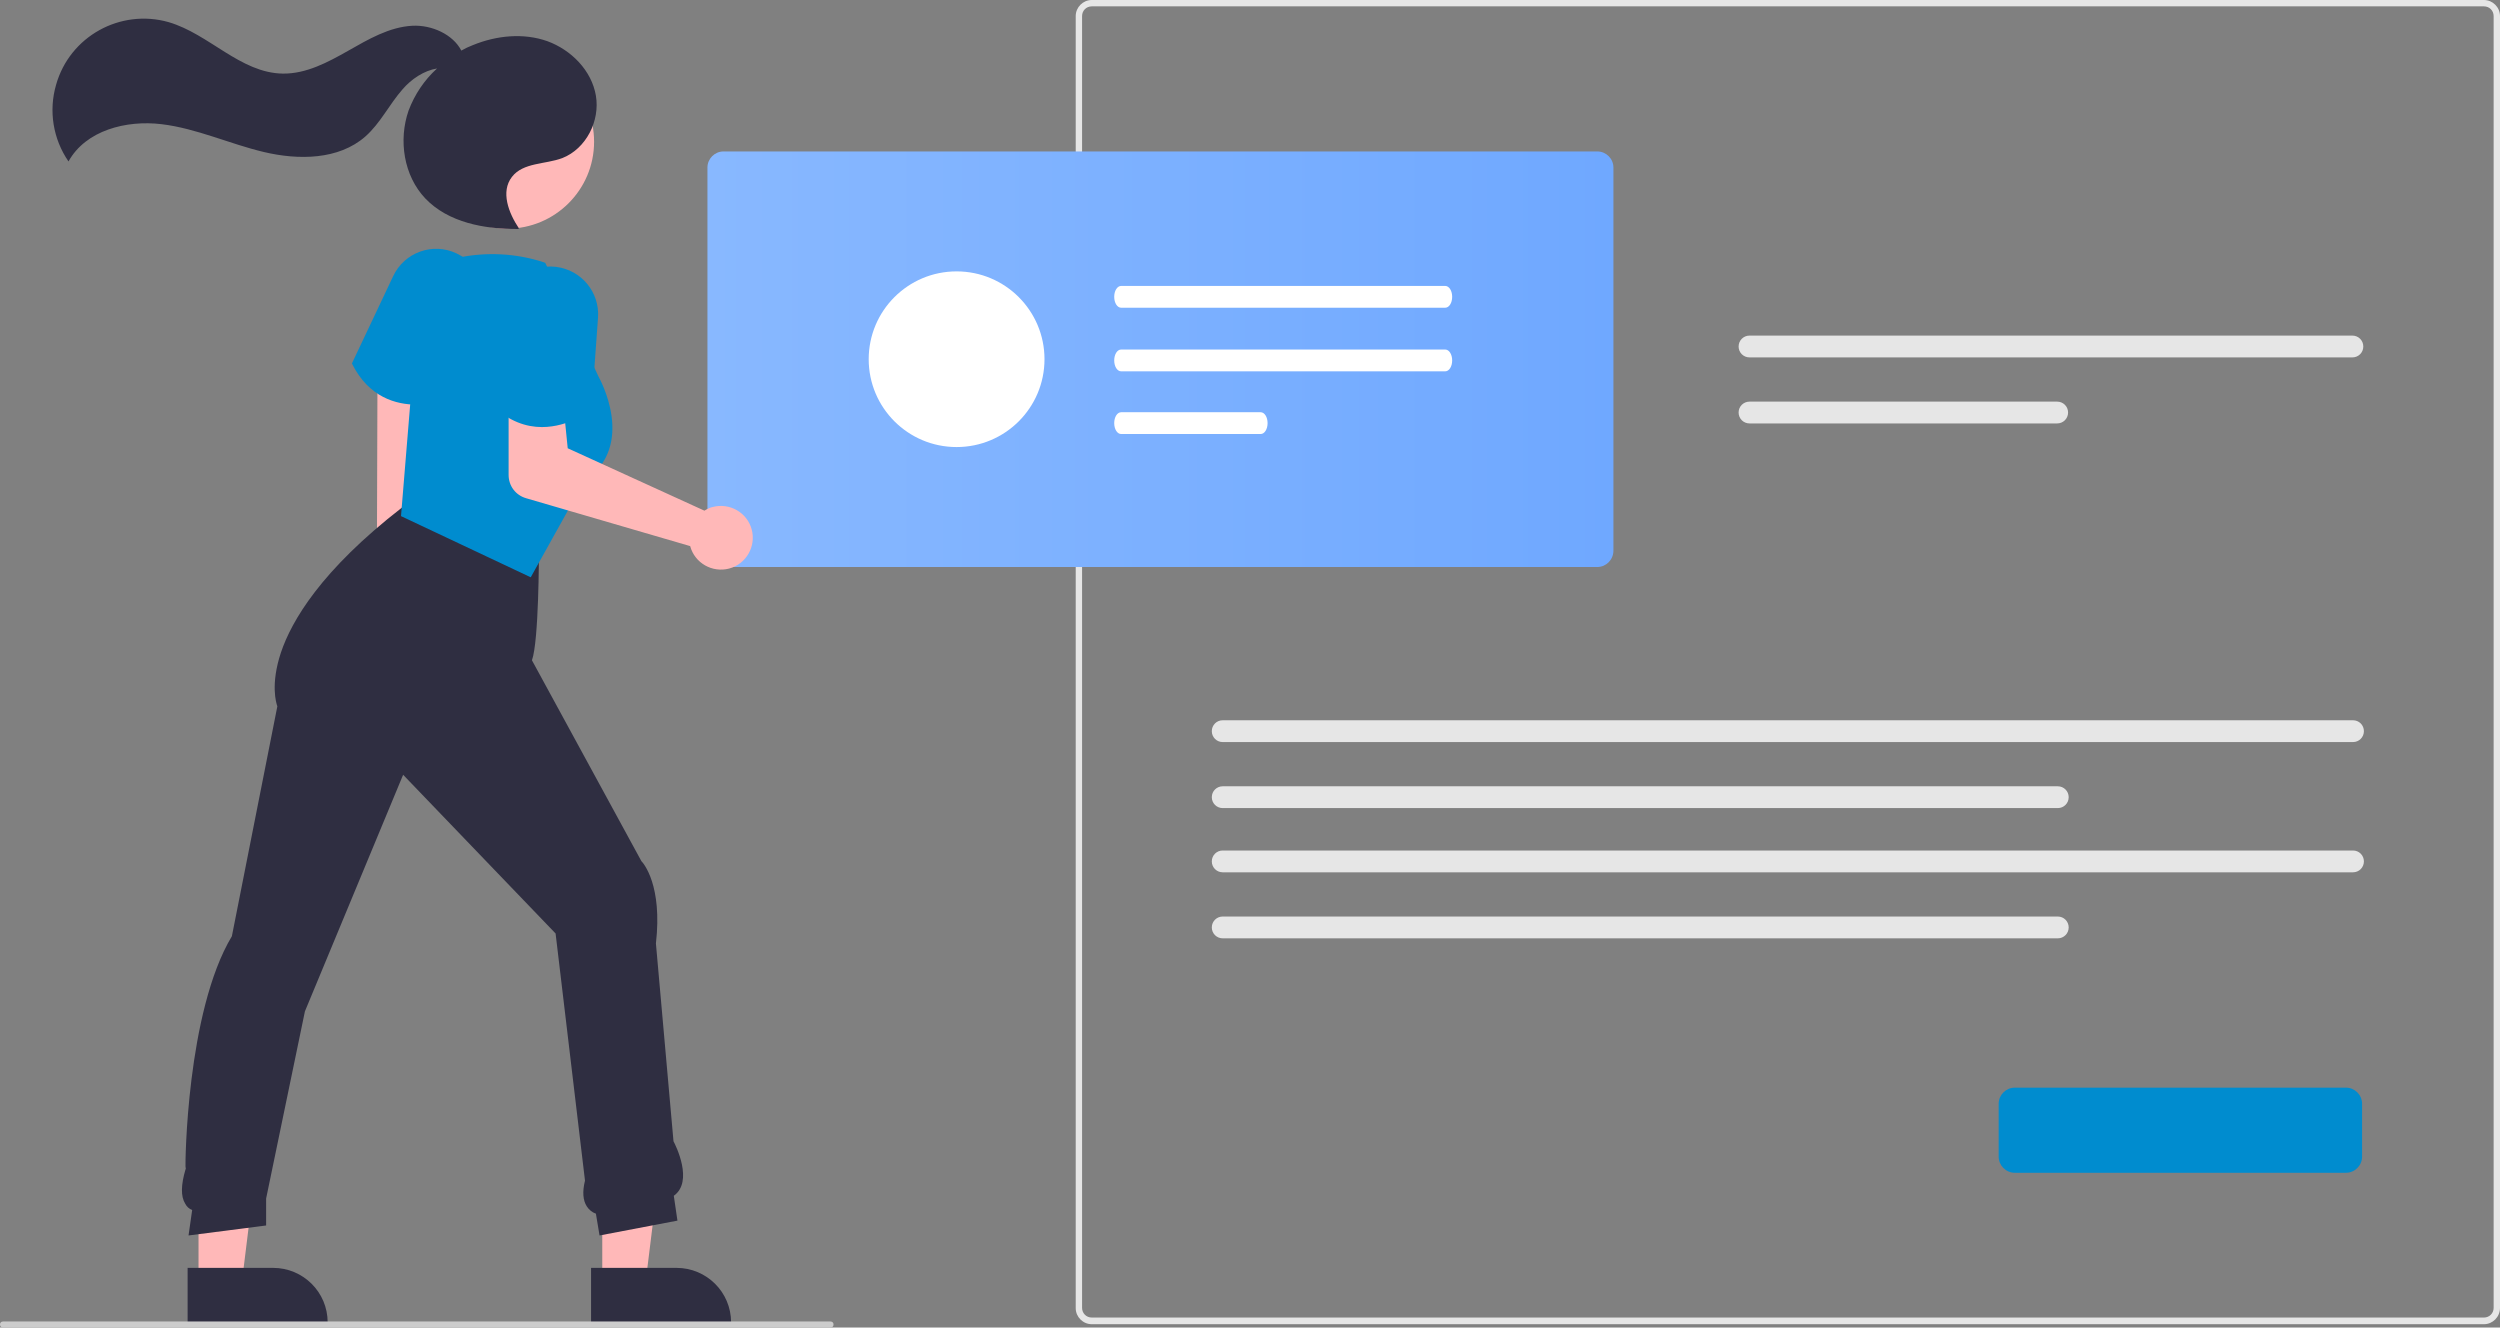 <svg width="806" height="428" viewBox="0 0 806 428" fill="none" xmlns="http://www.w3.org/2000/svg">
<rect x="0" y="0" width="806" height="428" fill="#808080" stroke="none"/>
<g clip-path="url(#clip0_6_2075)">
<path d="M800.821 426.926H351.99C349.156 426.926 346.811 424.582 346.811 421.75V5.175C346.811 2.344 349.156 0 351.99 0H800.821C803.655 0 806 2.344 806 5.175V421.653C806 424.582 803.655 426.926 800.821 426.926ZM351.99 2.051C350.231 2.051 348.863 3.418 348.863 5.175V421.653C348.863 423.41 350.231 424.778 351.99 424.778H800.821C802.58 424.778 803.948 423.41 803.948 421.653V5.175C803.948 3.418 802.58 2.051 800.821 2.051H351.99Z" fill="#E6E6E6"/>
<path d="M564.044 108.196C562.089 108.196 560.526 109.759 560.526 111.712C560.526 113.665 562.089 115.227 564.044 115.227H758.41C760.365 115.227 761.928 113.665 761.928 111.712C761.928 109.759 760.365 108.196 758.41 108.196H564.044Z" fill="#E6E6E6"/>
<path d="M564.044 129.484C562.089 129.484 560.526 131.046 560.526 132.999C560.526 134.952 562.089 136.515 564.044 136.515H663.23C665.185 136.515 666.748 134.952 666.748 132.999C666.748 131.046 665.185 129.484 663.23 129.484H564.044Z" fill="#E6E6E6"/>
<path d="M394.205 232.212C392.251 232.212 390.687 233.774 390.687 235.727C390.687 237.68 392.251 239.243 394.205 239.243H758.605C760.56 239.243 762.123 237.68 762.123 235.727C762.123 233.774 760.56 232.212 758.605 232.212H394.205Z" fill="#E6E6E6"/>
<path d="M394.205 253.499C392.251 253.499 390.687 255.062 390.687 257.015C390.687 258.968 392.251 260.53 394.205 260.53H663.425C665.38 260.53 666.943 258.968 666.943 257.015C666.943 255.062 665.38 253.499 663.425 253.499H394.205Z" fill="#E6E6E6"/>
<path d="M394.205 274.201C392.251 274.201 390.687 275.764 390.687 277.717C390.687 279.67 392.251 281.232 394.205 281.232H758.605C760.56 281.232 762.123 279.67 762.123 277.717C762.123 275.764 760.56 274.201 758.605 274.201H394.205Z" fill="#E6E6E6"/>
<path d="M394.205 295.489C392.251 295.489 390.687 297.051 390.687 299.004C390.687 300.957 392.251 302.52 394.205 302.52H663.425C665.38 302.52 666.943 300.957 666.943 299.004C666.943 297.051 665.38 295.489 663.425 295.489H394.205Z" fill="#E6E6E6"/>
<path d="M514.988 182.801H233.259C230.425 182.801 228.08 180.457 228.08 177.625V54C228.08 51.169 230.425 48.825 233.259 48.825H514.988C517.822 48.825 520.167 51.169 520.167 54V177.528C520.167 180.457 517.822 182.801 514.988 182.801Z" fill="url(#paint0_linear_6_2075)"/>
<path d="M756.358 378.101H649.549C646.715 378.101 644.37 375.757 644.37 372.925V355.837C644.37 353.005 646.715 350.661 649.549 350.661H756.358C759.192 350.661 761.537 353.005 761.537 355.837V372.925C761.537 375.757 759.192 378.101 756.358 378.101Z" fill="#008CCF"/>
<path d="M123.519 209.069C118.926 205.651 117.558 199.206 120.49 194.714C120.783 194.323 121.076 193.835 121.467 193.445L121.76 102.142L135.343 104.681L135.929 194.421C139.056 198.034 139.643 203.21 137.102 207.018C134.268 211.705 128.112 212.486 123.519 209.069Z" fill="#FFB8B8"/>
<path d="M194.171 413.352H208.145L214.79 359.45H194.171V413.352Z" fill="#FFB8B8"/>
<path d="M190.555 408.763H218.112C227.787 408.763 235.702 416.575 235.702 426.34V426.926H190.555V408.763Z" fill="#2F2E41"/>
<path d="M64.007 413.352H77.981L84.626 359.45H64.007V413.352Z" fill="#FFB8B8"/>
<path d="M60.489 408.763H88.046C97.721 408.763 105.636 416.575 105.636 426.34V426.926H60.489V408.763Z" fill="#2F2E41"/>
<path d="M193.292 398.314L192.119 391.284C190.946 390.893 189.871 390.014 189.187 388.94C187.917 386.987 187.722 384.155 188.601 380.64L179.122 300.957L129.969 249.789L98.307 326.053L85.799 386.401V395.092L60.782 398.314L61.955 390.112C60.978 389.721 60.196 389.038 59.708 388.061C58.242 385.718 58.339 382.007 59.805 377.027L59.903 376.831L59.805 376.05C59.708 375.562 60.098 326.249 74.757 301.836L89.415 227.72C89.024 226.646 87.167 220.591 90.587 210.338C94.007 200.183 103.486 183.875 129.578 163.661L129.675 163.564H129.773C130.066 163.466 158.796 157.802 173.65 177.235L173.747 177.332V177.528C173.747 178.7 173.747 206.627 171.5 212.877L206.777 277.619C207.461 278.303 213.618 285.431 211.468 304.18L217.135 367.945C217.819 369.215 223.683 380.933 217.233 385.522L218.406 393.53L193.292 398.314Z" fill="#2F2E41"/>
<path d="M134.366 130.46C127.721 130.46 118.926 128.117 113.551 117.375L113.454 117.18L126.744 89.057C130.359 81.343 139.545 78.022 147.265 81.733C154.692 85.249 158.112 94.037 154.887 101.556L143.454 128.996L143.258 129.093C140.327 129.972 137.395 130.46 134.366 130.46Z" fill="#008CCF"/>
<path d="M171.109 186.121L129.284 166.396L135.05 96.283L145.506 83.491L147.558 83.1C156.841 81.147 166.613 81.635 175.604 84.663L175.799 84.76L192.998 121.477C193.096 121.672 205.506 143.546 188.405 155.068L171.109 186.121Z" fill="#008CCF"/>
<path d="M228.568 163.857C228.08 164.052 227.591 164.345 227.103 164.638L183.031 144.522L181.858 132.804L163.975 132.218V153.115C163.975 156.631 166.223 159.658 169.643 160.634L222.51 176.063C223.976 181.531 229.643 184.754 235.116 183.289C240.588 181.824 243.813 176.161 242.347 170.692C240.881 165.224 235.213 162.001 229.741 163.466C229.35 163.564 228.959 163.661 228.568 163.857Z" fill="#FFB8B8"/>
<path d="M174.725 137.687C169.741 137.687 164.073 135.929 158.601 130.558L158.405 130.363L162.119 99.505C163.096 91.01 170.816 85.053 179.22 86.03C187.428 87.006 193.389 94.232 192.803 102.435L190.653 132.12L190.458 132.218C190.36 132.413 183.519 137.687 174.725 137.687Z" fill="#008CCF"/>
<path d="M163.487 73.726C178.976 73.726 191.533 61.178 191.533 45.7C191.533 30.222 178.976 17.675 163.487 17.675C147.997 17.675 135.441 30.222 135.441 45.7C135.441 61.178 147.997 73.726 163.487 73.726Z" fill="#FFB8B8"/>
<path d="M192.119 30.857C190.751 22.752 184.203 16.112 176.483 13.28C168.764 10.546 160.066 11.425 152.444 14.55C151.174 15.038 149.903 15.624 148.731 16.308C145.995 11.034 139.154 8.007 132.998 8.3C125.473 8.691 118.731 12.694 112.183 16.405C105.636 20.116 98.698 23.827 91.173 23.729C77.493 23.534 67.427 10.937 54.333 7.128C38.795 2.734 22.476 11.718 18.078 27.342C15.635 35.74 17.101 44.821 22.085 52.047C27.655 41.989 40.749 38.669 52.085 40.036C63.421 41.404 73.975 46.384 85.115 49.02C96.255 51.657 109.154 51.559 117.753 44.04C122.639 39.743 125.473 33.689 129.773 28.807C132.607 25.487 136.711 22.752 140.913 22.069C136.809 25.78 133.682 30.467 131.727 35.642C128.405 45.212 130.164 56.637 137.102 63.961C144.529 71.773 156.255 73.921 167.102 73.823L167.298 73.628C163.975 68.648 161.337 61.812 165.05 57.028C168.666 52.34 175.799 53.024 181.272 50.973C188.992 47.946 193.487 38.962 192.119 30.857Z" fill="#2F2E41"/>
<path d="M267.755 428H0.977C0.391 428 0 427.609 0 427.023C0 426.438 0.391 426.047 0.977 426.047H267.755C268.341 426.047 268.732 426.438 268.732 427.023C268.732 427.609 268.341 428 267.755 428Z" fill="#CCCCCC"/>
<path d="M361.469 92.182C360.198 92.182 359.221 93.744 359.221 95.697C359.221 97.65 360.198 99.212 361.469 99.212H465.932C467.202 99.212 468.18 97.65 468.18 95.697C468.18 93.744 467.202 92.182 465.932 92.182H361.469Z" fill="white"/>
<path d="M361.469 112.688C360.198 112.688 359.221 114.251 359.221 116.204C359.221 118.157 360.198 119.719 361.469 119.719H465.932C467.202 119.719 468.18 118.157 468.18 116.204C468.18 114.251 467.202 112.688 465.932 112.688H361.469Z" fill="white"/>
<path d="M361.469 132.902C360.198 132.902 359.221 134.464 359.221 136.417C359.221 138.37 360.198 139.932 361.469 139.932H406.42C407.691 139.932 408.668 138.37 408.668 136.417C408.668 134.464 407.691 132.902 406.42 132.902H361.469Z" fill="white"/>
<path d="M308.406 144.131C324.058 144.131 336.745 131.453 336.745 115.813C336.745 100.173 324.058 87.494 308.406 87.494C292.755 87.494 280.067 100.173 280.067 115.813C280.067 131.453 292.755 144.131 308.406 144.131Z" fill="white"/>
</g>
<defs>
<linearGradient id="paint0_linear_6_2075" x1="228.034" y1="115.805" x2="520.164" y2="115.805" gradientUnits="userSpaceOnUse">
<stop stop-color="#88B8FF"/>
<stop offset="1" stop-color="#6FA8FF"/>
</linearGradient>
<clipPath id="clip0_6_2075">
<rect width="806" height="428" fill="white"/>
</clipPath>
</defs>
</svg>
